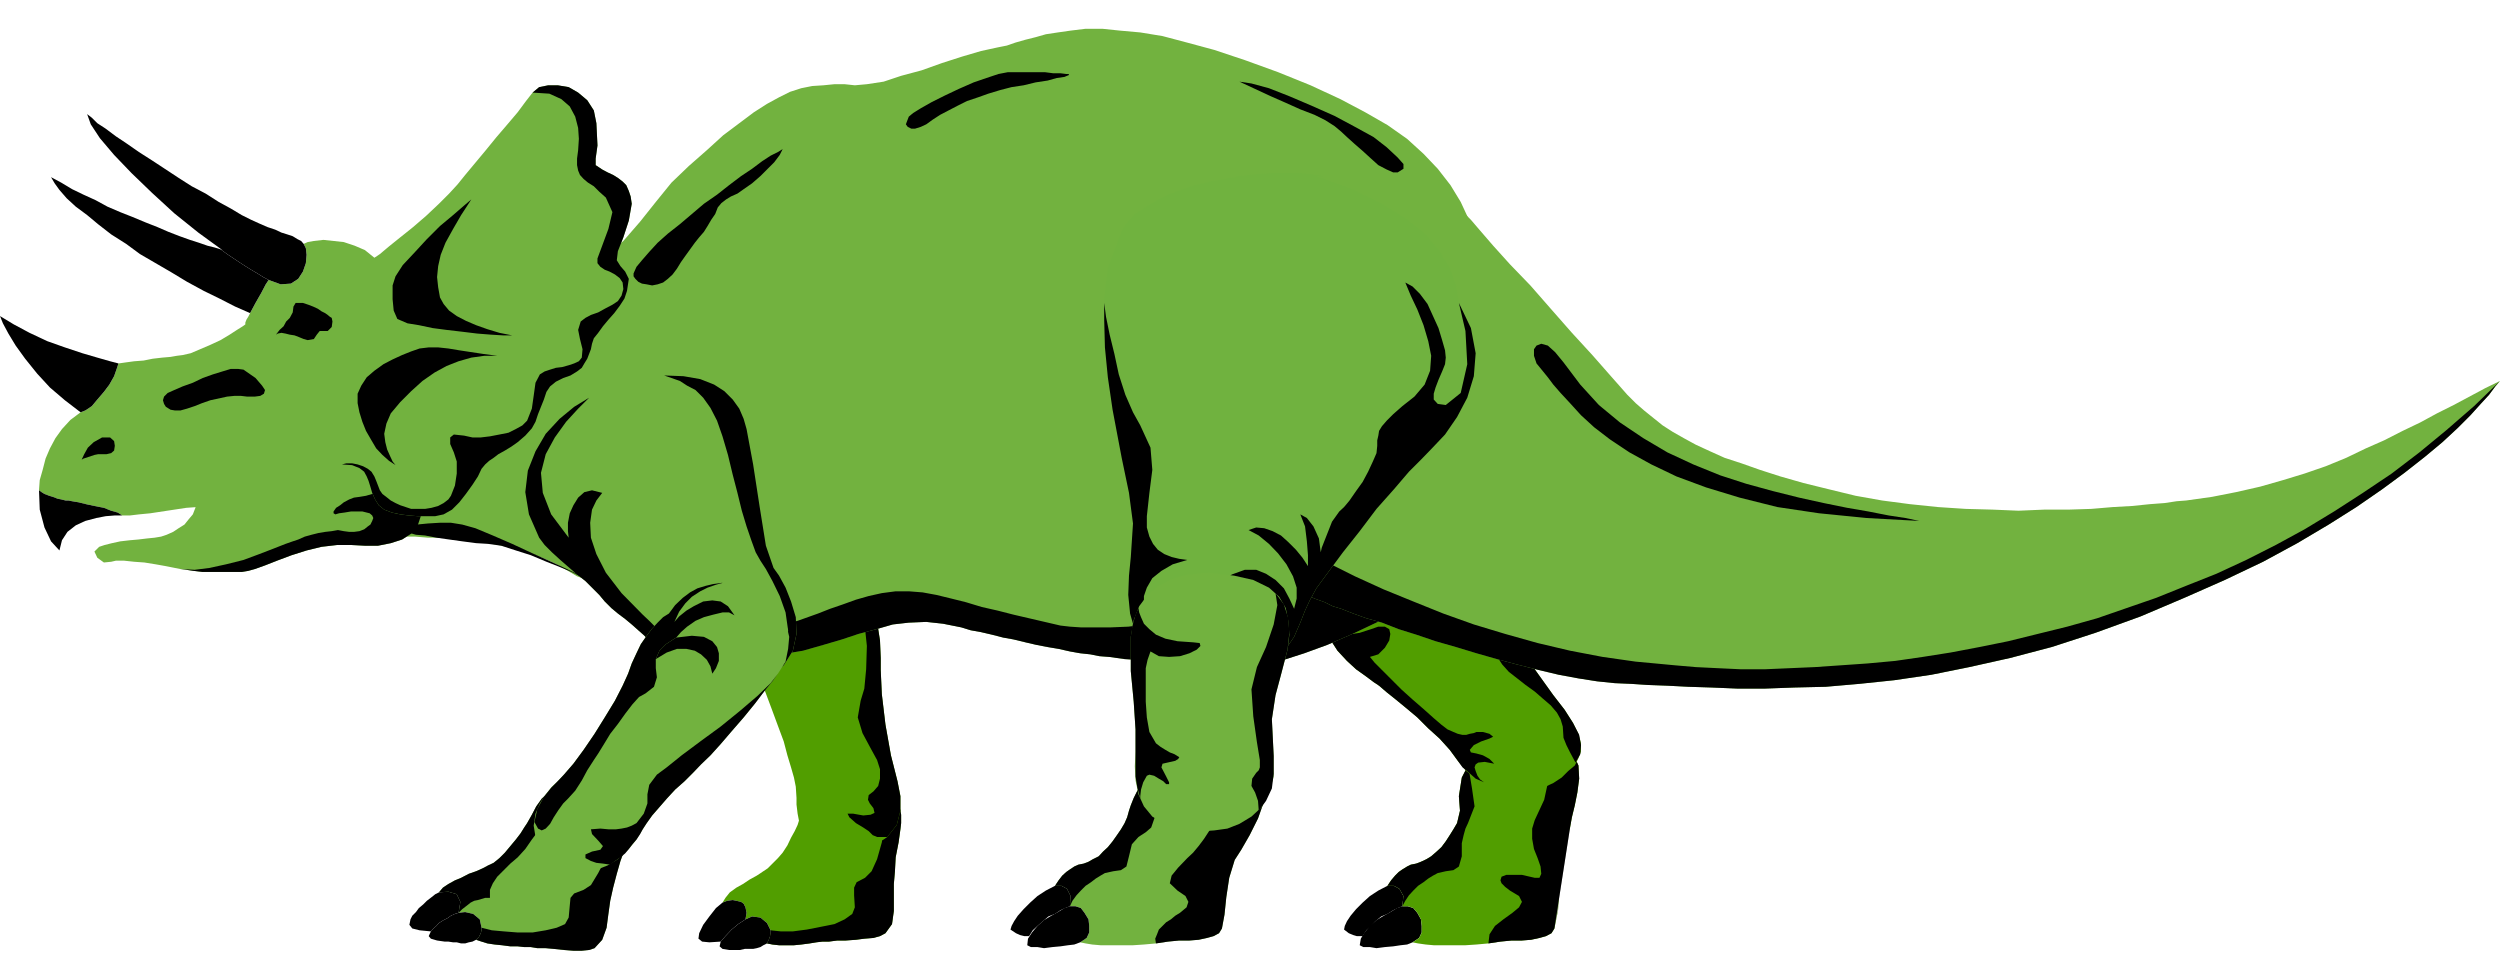 <?xml version="1.0" encoding="UTF-8" standalone="no"?>
<svg
   xmlns:ooo="http://xml.openoffice.org/svg/export"
   xmlns:dc="http://purl.org/dc/elements/1.1/"
   xmlns:cc="http://creativecommons.org/ns#"
   xmlns:rdf="http://www.w3.org/1999/02/22-rdf-syntax-ns#"
   xmlns:svg="http://www.w3.org/2000/svg"
   xmlns="http://www.w3.org/2000/svg"
   xmlns:sodipodi="http://sodipodi.sourceforge.net/DTD/sodipodi-0.dtd"
   xmlns:inkscape="http://www.inkscape.org/namespaces/inkscape"
   version="1.2"
   width="68.58mm"
   height="26.16mm"
   viewBox="0 0 6858 2616"
   preserveAspectRatio="xMidYMid"
   xml:space="preserve"
   id="svg191"
   sodipodi:docname="tricrtop.svg"
   style="fill-rule:evenodd;stroke-width:28.222;stroke-linejoin:round"
   inkscape:version="0.92.5 (2060ec1f9f, 2020-04-08)"><sodipodi:namedview
   pagecolor="#ffffff"
   bordercolor="#666666"
   borderopacity="1"
   objecttolerance="10"
   gridtolerance="10"
   guidetolerance="10"
   inkscape:pageopacity="0"
   inkscape:pageshadow="2"
   inkscape:window-width="664"
   inkscape:window-height="487"
   id="namedview193"
   showgrid="false"
   inkscape:zoom="0.2102413"
   inkscape:cx="129.6"
   inkscape:cy="49.436219"
   inkscape:window-x="0"
   inkscape:window-y="0"
   inkscape:window-maximized="0"
   inkscape:current-layer="svg191" />
 <defs
   class="ClipPathGroup"
   id="defs8">
  <clipPath
   id="presentation_clip_path"
   clipPathUnits="userSpaceOnUse">
   <rect
   x="0"
   y="0"
   width="21000"
   height="29700"
   id="rect2" />
  </clipPath>
  <clipPath
   id="presentation_clip_path_shrink"
   clipPathUnits="userSpaceOnUse">
   <rect
   x="21"
   y="29"
   width="20958"
   height="29641"
   id="rect5" />
  </clipPath>
 </defs>
 <defs
   class="TextShapeIndex"
   id="defs12">
  <g
   ooo:slide="id1"
   ooo:id-list="id3"
   id="g10" />
 </defs>
 <defs
   class="EmbeddedBulletChars"
   id="defs44">
  <g
   id="bullet-char-template-57356"
   transform="matrix(4.8828125e-4,0,0,-4.8828125e-4,0,0)">
   <path
   d="M 580,1141 1163,571 580,0 -4,571 Z"
   id="path14"
   inkscape:connector-curvature="0" />
  </g>
  <g
   id="bullet-char-template-57354"
   transform="matrix(4.8828125e-4,0,0,-4.8828125e-4,0,0)">
   <path
   d="M 8,1128 H 1137 V 0 H 8 Z"
   id="path17"
   inkscape:connector-curvature="0" />
  </g>
  <g
   id="bullet-char-template-10146"
   transform="matrix(4.8828125e-4,0,0,-4.8828125e-4,0,0)">
   <path
   d="M 174,0 602,739 174,1481 1456,739 Z M 1358,739 309,1346 659,739 Z"
   id="path20"
   inkscape:connector-curvature="0" />
  </g>
  <g
   id="bullet-char-template-10132"
   transform="matrix(4.8828125e-4,0,0,-4.8828125e-4,0,0)">
   <path
   d="M 2015,739 1276,0 H 717 l 543,543 H 174 v 393 h 1086 l -543,545 h 557 z"
   id="path23"
   inkscape:connector-curvature="0" />
  </g>
  <g
   id="bullet-char-template-10007"
   transform="matrix(4.8828125e-4,0,0,-4.8828125e-4,0,0)">
   <path
   d="m 0,-2 c -7,16 -16,29 -25,39 l 381,530 c -94,256 -141,385 -141,387 0,25 13,38 40,38 9,0 21,-2 34,-5 21,4 42,12 65,25 l 27,-13 111,-251 280,301 64,-25 24,25 c 21,-10 41,-24 62,-43 C 886,937 835,863 770,784 769,783 710,716 594,584 L 774,223 c 0,-27 -21,-55 -63,-84 l 16,-20 C 717,90 699,76 672,76 641,76 570,178 457,381 L 164,-76 c -22,-34 -53,-51 -92,-51 -42,0 -63,17 -64,51 -7,9 -10,24 -10,44 0,9 1,19 2,30 z"
   id="path26"
   inkscape:connector-curvature="0" />
  </g>
  <g
   id="bullet-char-template-10004"
   transform="matrix(4.8828125e-4,0,0,-4.8828125e-4,0,0)">
   <path
   d="M 285,-33 C 182,-33 111,30 74,156 52,228 41,333 41,471 c 0,78 14,145 41,201 34,71 87,106 158,106 53,0 88,-31 106,-94 l 23,-176 c 8,-64 28,-97 59,-98 l 735,706 c 11,11 33,17 66,17 42,0 63,-15 63,-46 V 965 c 0,-36 -10,-64 -30,-84 L 442,47 C 390,-6 338,-33 285,-33 Z"
   id="path29"
   inkscape:connector-curvature="0" />
  </g>
  <g
   id="bullet-char-template-9679"
   transform="matrix(4.8828125e-4,0,0,-4.8828125e-4,0,0)">
   <path
   d="M 813,0 C 632,0 489,54 383,161 276,268 223,411 223,592 c 0,181 53,324 160,431 106,107 249,161 430,161 179,0 323,-54 432,-161 108,-107 162,-251 162,-431 0,-180 -54,-324 -162,-431 C 1136,54 992,0 813,0 Z"
   id="path32"
   inkscape:connector-curvature="0" />
  </g>
  <g
   id="bullet-char-template-8226"
   transform="matrix(4.8828125e-4,0,0,-4.8828125e-4,0,0)">
   <path
   d="m 346,457 c -73,0 -137,26 -191,78 -54,51 -81,114 -81,188 0,73 27,136 81,188 54,52 118,78 191,78 73,0 134,-26 185,-79 51,-51 77,-114 77,-187 0,-75 -25,-137 -76,-188 -50,-52 -112,-78 -186,-78 z"
   id="path35"
   inkscape:connector-curvature="0" />
  </g>
  <g
   id="bullet-char-template-8211"
   transform="matrix(4.8828125e-4,0,0,-4.8828125e-4,0,0)">
   <path
   d="M -4,459 H 1135 V 606 H -4 Z"
   id="path38"
   inkscape:connector-curvature="0" />
  </g>
  <g
   id="bullet-char-template-61548"
   transform="matrix(4.8828125e-4,0,0,-4.8828125e-4,0,0)">
   <path
   d="m 173,740 c 0,163 58,303 173,419 116,115 255,173 419,173 163,0 302,-58 418,-173 116,-116 174,-256 174,-419 0,-163 -58,-303 -174,-418 C 1067,206 928,148 765,148 601,148 462,206 346,322 231,437 173,577 173,740 Z"
   id="path41"
   inkscape:connector-curvature="0" />
  </g>
 </defs>
 <g
   id="g49"
   transform="translate(-7071,-13542)">
  <g
   id="id2"
   class="Master_Slide">
   <g
   id="bg-id2"
   class="Background" />
   <g
   id="bo-id2"
   class="BackgroundObjects" />
  </g>
 </g>
 <g
   class="SlideGroup"
   id="g189"
   transform="translate(-7071,-13542)">
  <g
   id="g187">
   <g
   id="container-id1">
    <g
   id="id1"
   class="Slide"
   clip-path="url(#presentation_clip_path)">
     <g
   class="Page"
   id="g183">
      <g
   class="Graphic"
   id="g181">
       <g
   id="id3">
        <rect
   class="BoundingBox"
   x="7071"
   y="13542"
   width="6858"
   height="2616"
   id="rect51"
   style="fill:none;stroke:none" />
        <defs
   id="defs56">
         <clipPath
   id="clip_path_1"
   clipPathUnits="userSpaceOnUse">
          <path
   d="m 7071,13542 h 6857 v 2615 H 7071 Z"
   id="path53"
   inkscape:connector-curvature="0" />
         </clipPath>
        </defs>
        <g
   clip-path="url(#clip_path_1)"
   id="g178">
         <path
   d="m 10918,16028 -15,5 -18,11 -18,10 -20,12 -18,16 -15,18 -10,17 -3,18 10,5 h 18 l 18,3 23,-3 23,-2 20,-3 18,-2 15,-6 18,-12 7,-15 v -18 l -2,-18 -10,-18 -11,-13 -15,-5 z"
   id="path58"
   inkscape:connector-curvature="0"
   style="fill:#000000;stroke:none" />
         <path
   d="m 10877,15972 h 18 l 15,8 11,20 -3,28 -13,5 -12,6 -16,10 -17,7 -16,13 -12,13 -13,12 -10,16 h -16 l -10,-3 -12,-5 -13,-10 2,-10 6,-13 10,-15 15,-18 18,-18 20,-18 23,-15 z"
   id="path60"
   inkscape:connector-curvature="0"
   style="fill:#000000;stroke:none" />
         <path
   d="m 11378,15812 5,-28 8,-33 7,-35 5,-38 -2,-36 -15,-33 -31,-31 -48,-20 -15,-5 -21,-5 -25,-5 h -23 l -28,5 -28,13 -28,20 -25,30 -33,64 -8,51 3,40 -8,34 -10,17 -10,16 -11,17 -12,16 -13,12 -15,13 -13,8 -15,7 -13,5 -15,3 -10,5 -13,8 -10,7 -10,10 -11,13 -10,15 h 18 l 15,8 11,20 -3,28 h 15 l 15,5 11,13 10,18 2,18 v 18 l -7,15 -18,12 15,3 21,3 22,2 h 26 30 31 l 30,-2 33,-3 33,-5 31,-3 h 28 l 25,-2 23,-5 18,-5 15,-8 8,-13 10,-50 5,-79 10,-84 z"
   id="path62"
   inkscape:connector-curvature="0"
   style="fill:#519e00;stroke:none" />
         <path
   d="m 11335,16089 -8,13 -15,8 -18,5 -23,5 -25,2 h -28 l -31,3 -33,5 33,-5 31,-3 h 28 l 25,-2 23,-5 18,-5 15,-8 8,-13 10,-50 5,-79 10,-84 18,-64 z"
   id="path64"
   inkscape:connector-curvature="0"
   style="fill:#b2b2b2;stroke:none" />
         <path
   d="m 11114,15611 -33,64 -8,51 3,40 -8,34 -10,17 -10,16 -11,17 -12,16 -13,12 -15,13 -13,8 -15,7 -13,5 -15,3 -10,5 -13,8 -10,7 -10,10 -11,13 -10,15 h 18 l 15,8 11,20 -3,28 8,-15 10,-15 12,-13 13,-13 15,-10 13,-10 13,-8 13,-7 22,-5 21,-3 15,-10 8,-28 v -36 l 5,-22 5,-18 7,-15 18,-46 -7,-49 -8,-48 z"
   id="path66"
   inkscape:connector-curvature="0"
   style="fill:#000000;stroke:none" />
         <path
   d="m 11378,15812 5,-28 8,-33 7,-35 5,-38 -2,-36 -15,-33 -31,-31 -48,-20 15,43 v 66 l -15,69 -26,56 -7,23 v 28 l 5,28 10,25 8,23 2,20 -5,11 h -13 l -35,-8 h -26 -17 l -13,5 -3,10 3,8 10,10 13,10 25,15 8,16 -8,15 -18,15 -25,18 -23,18 -15,23 -3,25 33,-5 31,-3 h 28 l 25,-2 23,-5 18,-5 15,-8 8,-13 z"
   id="path68"
   inkscape:connector-curvature="0"
   style="fill:#000000;stroke:none" />
         <path
   d="m 10854,15423 21,18 25,20 28,23 31,26 30,30 31,28 28,31 22,30 23,28 31,23 35,15 38,10 39,6 h 35 l 33,-8 28,-13 23,-15 18,-18 18,-15 10,-20 7,-18 v -23 l -7,-26 -15,-30 -23,-36 -31,-40 -33,-46 -33,-46 -35,-46 -28,-40 -23,-38 -13,-28 -5,-13 -10,-18 -10,-15 -13,-20 -15,-18 -21,-18 -20,-15 -23,-16 -23,-10 -25,-7 -26,-3 -28,-2 -30,5 -31,7 -33,16 -35,17 -26,18 -22,18 -21,18 -12,15 -13,18 -8,15 -7,15 -3,16 v -3 38 l 13,33 20,31 26,28 25,23 28,20 20,15 z"
   id="path70"
   inkscape:connector-curvature="0"
   style="fill:#519e00;stroke:none" />
         <path
   d="m 10707,15225 v 38 l 13,33 20,31 26,28 25,23 28,20 20,15 15,10 21,18 25,20 28,23 31,26 30,30 31,28 28,31 22,30 13,18 18,15 18,16 23,10 -11,-8 -7,-10 -5,-13 -3,-10 3,-8 7,-5 18,-2 26,5 -13,-13 -18,-10 -18,-5 -15,-3 -3,-7 11,-13 20,-10 23,-8 10,-5 -10,-8 -18,-5 h -18 l -7,3 -11,2 -10,3 h -10 l -13,-3 -12,-5 -16,-7 -17,-13 -21,-18 -28,-25 -30,-26 -31,-28 -28,-28 -25,-25 -20,-20 -13,-16 23,-7 18,-18 12,-20 3,-18 -3,-13 -12,-7 h -18 l -20,7 -16,5 -15,5 -20,3 h -18 l -18,-3 -18,-10 -12,-18 z"
   id="path72"
   inkscape:connector-curvature="0"
   style="fill:#000000;stroke:none" />
         <path
   d="m 11048,15072 15,21 7,18 v 12 13 l 3,15 5,21 15,20 23,23 13,13 10,17 10,23 8,23 10,26 10,25 15,23 18,20 23,18 23,18 25,18 23,20 21,18 17,20 10,18 6,20 2,31 8,20 10,20 15,28 13,-23 2,-25 -5,-28 -17,-33 -23,-36 -31,-40 -33,-46 -33,-46 -35,-46 -28,-40 -23,-38 -13,-28 -5,-13 -10,-18 -10,-15 -13,-20 -15,-18 -21,-18 -20,-15 -23,-16 z"
   id="path74"
   inkscape:connector-curvature="0"
   style="fill:#000000;stroke:none" />
         <path
   d="m 9264,15789 -5,16 -8,17 -10,18 -10,21 -13,20 -13,15 -15,15 -13,13 -15,10 -15,10 -20,11 -18,12 -18,10 -18,13 -12,15 -8,13 13,-5 15,-2 10,2 13,3 7,5 5,10 3,15 -3,18 18,-8 23,3 18,15 10,20 v 8 l -2,10 -3,8 -5,10 15,3 18,2 h 18 23 l 20,-2 23,-3 18,-3 17,-2 h 18 l 23,-3 h 23 l 28,-2 23,-3 25,-2 18,-5 15,-8 18,-25 5,-36 v -38 -36 l 3,-35 2,-38 8,-41 5,-36 2,-17 v -23 l -5,-26 -10,-25 -15,-23 -23,-20 -31,-16 -38,-5 -40,3 -31,7 -23,13 -20,15 -15,21 -10,20 -11,25 z"
   id="path76"
   inkscape:connector-curvature="0"
   style="fill:#519e00;stroke:none" />
         <path
   d="m 9175,16130 5,-10 3,-8 2,-10 v -8 l -10,-20 -18,-15 -23,-3 -18,8 -20,13 -18,15 -17,18 -13,15 -3,13 8,7 18,3 h 20 10 l 13,-3 h 10 13 l 10,-2 10,-3 8,-5 z"
   id="path78"
   inkscape:connector-curvature="0"
   style="fill:#000000;stroke:none" />
         <path
   d="m 9116,16064 3,-18 -3,-15 -5,-10 -7,-5 -13,-3 -10,-2 -15,2 -13,5 -18,15 -18,23 -17,23 -11,23 -2,15 10,8 20,2 31,-2 13,-15 17,-18 18,-15 z"
   id="path80"
   inkscape:connector-curvature="0"
   style="fill:#000000;stroke:none" />
         <path
   d="m 9421,15662 38,5 31,16 23,20 15,23 10,25 5,26 v 23 l -2,17 -5,36 -8,41 -2,38 -3,35 v 36 38 l -5,36 -18,25 -15,8 -18,5 -25,2 -23,3 -28,2 h -23 l -23,3 h -18 l -17,2 -18,3 -23,3 -20,2 h -23 -18 l -18,-2 -15,-3 5,-10 3,-8 2,-10 v -8 l 28,3 h 33 l 38,-5 41,-8 35,-7 28,-13 21,-15 7,-18 -2,-33 v -21 l 7,-15 23,-12 18,-18 15,-33 13,-46 8,-51 v -48 l -11,-43 -25,-33 z"
   id="path82"
   inkscape:connector-curvature="0"
   style="fill:#000000;stroke:none" />
         <path
   d="m 9505,15838 -10,7 -10,5 -10,8 -13,5 -13,3 -15,5 h -15 l -18,2 h -48 l -36,-10 -25,-18 -18,-23 -10,-22 -5,-26 -3,-25 v -18 l -2,-31 -5,-25 -8,-28 -10,-33 -10,-38 -16,-43 -17,-46 -18,-48 -21,-44 -15,-40 -15,-33 -10,-26 -8,-23 -2,-30 v -36 l 10,-33 18,-33 33,-30 48,-23 69,-13 68,5 54,25 38,41 25,48 15,54 8,51 2,48 v 33 l 3,66 10,84 15,84 18,71 8,41 v 40 l -10,39 z"
   id="path84"
   inkscape:connector-curvature="0"
   style="fill:#519e00;stroke:none" />
         <path
   d="m 9277,15075 68,5 54,25 38,41 25,48 15,54 8,51 2,48 v 33 l 3,66 10,84 15,84 18,71 8,41 v 40 l -10,39 -26,33 h -28 l -12,-5 -11,-11 -15,-10 -20,-12 -18,-16 -5,-10 h 15 l 28,5 20,-2 11,-5 -3,-13 -10,-13 -5,-10 2,-13 13,-10 13,-15 5,-20 v -26 l -8,-25 -18,-33 -22,-41 -13,-43 8,-46 10,-33 5,-53 2,-64 -7,-66 -21,-66 -30,-54 -48,-38 z"
   id="path86"
   inkscape:connector-curvature="0"
   style="fill:#000000;stroke:none" />
         <path
   d="m 10156,15350 -21,-3 -22,-3 -26,-2 -25,-5 -28,-3 -28,-5 -31,-7 -30,-5 -31,-6 -30,-7 -33,-8 -28,-5 -31,-8 -30,-7 -28,-5 -26,-8 -50,-10 -46,-5 -48,2 -44,5 -45,13 -49,13 -45,15 -51,15 -28,8 -28,8 -30,5 -34,2 -33,3 h -35 l -38,-3 -38,-5 -41,-7 -41,-11 -43,-15 -43,-18 -46,-20 -46,-28 -48,-30 -48,-36 -86,-79 -61,-81 -44,-79 -25,-76 -15,-71 -8,-61 -2,-49 -3,-33 5,-86 28,-74 43,-64 59,-58 61,-51 63,-51 56,-48 46,-53 43,-54 43,-53 48,-46 49,-43 45,-41 44,-33 40,-30 36,-23 33,-18 30,-15 31,-10 30,-6 31,-2 30,-3 h 28 l 28,3 33,-3 46,-7 48,-16 56,-15 56,-20 56,-18 51,-15 46,-10 25,-5 23,-8 28,-8 28,-7 28,-8 33,-5 35,-5 41,-5 h 46 l 48,5 56,5 61,10 68,18 74,20 84,28 91,33 89,36 82,38 68,36 61,35 54,38 45,41 39,41 35,45 28,46 25,54 23,53 21,61 17,66 21,69 18,79 20,83 20,117 5,102 -10,87 -20,73 -28,56 -33,46 -36,41 -40,33 -39,28 -40,23 -33,17 -31,18 -81,43 -76,36 -69,30 -63,23 -56,18 -54,13 -48,7 -46,3 -43,3 -38,-3 -38,-3 -36,-5 -33,-5 -33,-5 -35,-5 z"
   id="path88"
   inkscape:connector-curvature="0"
   style="fill:#72b23f;stroke:none" />
         <path
   d="m 8710,15164 48,36 48,30 46,28 46,20 43,18 43,15 41,11 41,7 38,5 38,3 h 35 l 33,-3 34,-2 30,-5 28,-8 28,-8 51,-15 45,-15 49,-13 45,-13 44,-5 48,-2 46,5 50,10 26,8 28,5 30,7 31,8 28,5 33,8 30,7 31,6 30,5 31,7 28,5 28,3 25,5 26,2 22,3 21,3 33,2 35,5 33,5 33,5 36,5 38,3 38,3 43,-3 46,-3 48,-7 54,-13 56,-18 63,-23 69,-30 76,-36 81,-43 31,-18 33,-17 40,-23 39,-28 40,-33 36,-41 33,-46 28,-56 20,-73 10,-87 -5,-102 -20,-117 -8,74 -12,69 -21,63 -25,56 -33,51 -36,43 -38,41 -38,36 -43,33 -43,28 -41,23 -41,20 -38,18 -35,15 -31,15 -25,10 -36,16 -41,12 -45,13 -51,13 -51,10 -56,10 -56,8 -53,7 -56,5 -53,5 -51,6 -48,2 h -44 -38 l -30,-2 -26,-3 -43,-10 -43,-10 -43,-10 -43,-11 -44,-10 -43,-13 -40,-10 -41,-10 -38,-7 -38,-3 h -36 l -38,5 -36,8 -35,10 -36,13 -35,12 -33,13 -28,10 -28,10 -31,8 -30,5 -36,5 -38,3 -48,2 h -54 l -53,-7 -53,-13 -51,-15 -48,-18 -44,-18 -35,-18 z"
   id="path90"
   inkscape:connector-curvature="0"
   style="fill:#000000;stroke:none" />
         <path
   d="m 9815,13789 -33,10 -28,10 -30,10 -26,13 -25,13 -23,12 -20,13 -18,13 -15,7 -16,5 h -10 l -10,-5 -5,-7 3,-8 5,-13 12,-10 21,-13 30,-17 36,-18 38,-18 41,-18 35,-12 33,-11 26,-5 h 22 26 28 25 l 23,3 h 20 l 16,2 h 7 v 3 l -12,5 -21,3 -25,7 -33,5 -33,8 -33,5 z"
   id="path92"
   inkscape:connector-curvature="0"
   style="fill:#000000;stroke:none" />
         <path
   d="m 9218,13951 -13,8 -20,10 -23,15 -28,21 -30,20 -33,25 -33,26 -36,25 -33,28 -33,28 -33,26 -28,25 -23,25 -20,23 -15,18 -8,18 v 8 l 5,7 8,8 10,5 13,2 15,3 15,-3 15,-5 13,-10 13,-12 12,-16 11,-18 12,-17 13,-18 13,-18 12,-15 13,-15 10,-16 10,-17 11,-16 7,-18 10,-12 13,-10 13,-8 18,-8 17,-12 23,-16 23,-20 20,-20 18,-18 15,-20 z"
   id="path94"
   inkscape:connector-curvature="0"
   style="fill:#000000;stroke:none" />
         <path
   d="m 10875,13946 -36,-28 -51,-28 -56,-30 -63,-28 -61,-26 -56,-22 -48,-13 -33,-5 43,20 43,20 41,18 40,18 39,15 30,15 25,16 18,15 16,15 20,18 23,20 23,21 20,18 23,12 18,8 h 12 l 16,-10 v -13 l -16,-18 z"
   id="path96"
   inkscape:connector-curvature="0"
   style="fill:#000000;stroke:none" />
         <path
   d="m 9055,14816 11,-77 -3,-71 -20,-66 -36,-61 -48,-53 -61,-43 -76,-34 -87,-20 -45,-8 -46,-7 -43,-5 -44,-5 -40,-5 -38,-5 -38,-6 -36,-2 -36,-3 -33,-2 -30,-3 -31,-2 h -28 -25 -23 -23 l -45,5 -54,13 -56,20 -56,30 -50,41 -46,51 -38,63 -26,77 -10,51 -5,63 v 71 l 13,71 30,64 54,46 78,23 110,-5 17,-3 23,-2 28,-3 h 31 35 l 36,3 h 41 l 40,5 41,5 41,5 40,7 41,11 38,10 38,15 33,15 31,18 25,15 28,10 30,6 h 31 l 30,-3 31,-10 33,-13 30,-15 31,-23 28,-25 28,-28 25,-33 23,-39 20,-40 18,-46 z"
   id="path98"
   inkscape:connector-curvature="0"
   style="fill:#72b23f;stroke:none" />
         <path
   d="m 7513,14836 h 18 l 18,5 17,8 16,10 10,15 10,13 5,18 3,15 -3,15 -7,18 -11,13 -12,15 -16,10 -15,10 -18,8 -15,5 -18,3 -20,2 -25,3 -23,2 -26,3 -23,5 -20,5 -15,5 -13,13 8,17 18,13 20,-2 13,-3 h 22 l 28,3 28,2 31,5 28,5 25,5 15,3 16,2 20,3 25,3 h 28 28 26 25 l 18,-3 18,-5 28,-10 33,-13 40,-15 41,-13 41,-10 43,-5 h 38 l 38,2 h 36 l 35,-7 31,-10 25,-16 18,-23 10,-30 v -38 l -7,-18 -16,-15 -23,-13 -25,-5 -13,-3 -15,-7 -13,-8 -12,-10 -13,-10 -10,-10 -8,-10 -5,-11 -5,-10 -10,-7 -13,-8 -18,-8 -23,-2 -30,-3 h -33 l -41,3 -48,5 -53,7 -56,6 -56,7 -54,10 -45,13 -41,13 z"
   id="path100"
   inkscape:connector-curvature="0"
   style="fill:#72b23f;stroke:none" />
         <path
   d="m 7566,15103 16,2 20,3 25,3 h 28 28 26 25 l 18,-3 18,-5 28,-10 33,-13 40,-15 41,-13 41,-10 43,-5 h 38 l 38,2 h 36 l 35,-7 31,-10 25,-16 18,-23 10,-30 v -38 l -7,-18 -16,-15 -23,-13 -25,-5 -8,8 -10,7 -13,5 -17,8 -16,5 -17,5 -18,3 -15,2 -13,5 -15,8 -10,8 -11,7 -7,10 v 5 l 5,3 10,-3 15,-2 18,-3 h 15 16 l 12,3 8,2 7,6 3,7 -3,8 -5,10 -7,5 -10,8 -13,5 -15,2 h -13 l -15,-2 -16,-3 -17,3 -18,2 -18,3 -20,5 -18,5 -18,8 -15,5 -20,7 -33,13 -39,15 -43,16 -48,12 -46,10 -40,5 z"
   id="path102"
   inkscape:connector-curvature="0"
   style="fill:#000000;stroke:none" />
         <path
   d="m 7757,14401 -5,10 -5,8 -3,8 v 5 l -7,5 -16,10 -20,13 -25,15 -28,13 -28,12 -26,11 -22,5 -16,2 -17,3 -23,2 -26,3 -25,5 -26,2 -22,3 -21,3 -5,15 -7,20 -13,23 -15,20 -18,21 -15,18 -18,12 -13,5 -28,21 -23,25 -18,25 -15,28 -12,28 -8,31 -8,28 -2,28 7,5 8,5 13,5 10,3 13,5 10,2 12,3 h 8 l 10,2 18,3 20,5 23,5 26,5 20,8 18,5 12,8 h 21 l 25,-3 31,-3 33,-5 33,-5 33,-5 28,-2 25,-3 25,-2 31,-11 33,-10 36,-15 30,-15 28,-16 23,-12 13,-8 10,-5 10,-5 15,-5 18,-5 20,-3 23,-2 h 28 31 l 28,2 20,8 13,10 7,13 5,12 5,16 5,17 8,18 10,16 15,12 21,8 23,5 23,3 25,2 h 23 25 l 23,-5 23,-13 20,-20 18,-23 18,-25 15,-23 10,-21 10,-12 11,-10 12,-8 13,-10 18,-10 18,-11 17,-12 21,-18 18,-20 10,-18 7,-21 8,-20 8,-20 7,-21 10,-15 16,-13 20,-10 20,-7 18,-11 13,-10 7,-12 8,-13 5,-13 5,-13 3,-15 5,-15 12,-15 13,-18 15,-18 16,-18 15,-20 13,-20 7,-21 5,-33 -10,-20 -13,-15 -10,-16 3,-25 15,-38 15,-46 8,-46 -3,-20 -5,-15 -7,-16 -10,-10 -13,-10 -13,-8 -15,-7 -15,-8 -18,-12 v -18 l 5,-36 -3,-61 -7,-35 -18,-28 -25,-21 -26,-15 -30,-5 h -26 l -25,5 -18,15 -18,23 -23,31 -28,33 -30,35 -31,38 -30,36 -25,30 -21,26 -23,25 -28,28 -35,33 -36,31 -35,28 -31,25 -25,21 -15,10 -26,-21 -28,-12 -30,-10 -28,-3 -28,-3 -26,3 -17,3 -11,5 6,12 2,18 -2,23 -8,23 -13,20 -20,13 -28,2 -33,-12 -8,12 -12,23 -16,28 z"
   id="path104"
   inkscape:connector-curvature="0"
   style="fill:#72b23f;stroke:none" />
         <path
   d="m 7681,14228 -66,-48 -66,-53 -61,-56 -56,-54 -48,-50 -39,-46 -25,-38 -10,-28 13,10 15,15 23,15 28,21 30,20 33,23 36,23 35,23 38,25 36,23 38,20 36,23 33,18 30,18 26,13 22,10 23,10 21,7 17,8 16,5 15,5 13,8 10,5 7,8 6,12 2,18 -2,23 -8,23 -13,20 -20,13 -28,2 -33,-12 -15,-8 -16,-10 -17,-10 -16,-10 -17,-11 -18,-12 -15,-10 -18,-13 z"
   id="path106"
   inkscape:connector-curvature="0"
   style="fill:#000000;stroke:none" />
         <path
   d="m 7292,14673 13,-5 18,-12 15,-18 18,-21 15,-20 13,-23 7,-20 5,-15 -23,-6 -35,-10 -41,-12 -48,-16 -48,-17 -49,-23 -43,-23 -38,-23 8,20 15,28 20,33 26,36 33,41 35,38 41,35 z"
   id="path108"
   inkscape:connector-curvature="0"
   style="fill:#000000;stroke:none" />
         <path
   d="m 7808,14310 -15,-8 -16,-10 -17,-10 -16,-10 -17,-11 -18,-12 -15,-10 -18,-13 -16,-5 -20,-5 -23,-8 -25,-8 -28,-10 -31,-12 -30,-13 -33,-13 -36,-15 -33,-13 -35,-15 -33,-18 -33,-15 -31,-15 -30,-18 -28,-15 10,17 13,18 20,23 25,23 31,23 30,25 36,28 41,26 38,28 43,25 43,25 43,26 46,25 43,21 43,22 41,18 15,-28 16,-28 12,-23 z"
   id="path110"
   inkscape:connector-curvature="0"
   style="fill:#000000;stroke:none" />
         <path
   d="m 7406,14956 h -20 l -25,2 -26,5 -30,8 -26,12 -23,18 -15,23 -7,28 -23,-25 -18,-38 -13,-49 -2,-53 7,5 8,5 13,5 10,3 13,5 10,2 12,3 h 8 l 10,2 18,3 20,5 23,5 26,5 20,8 18,5 z"
   id="path112"
   inkscape:connector-curvature="0"
   style="fill:#000000;stroke:none" />
         <path
   d="m 7295,14803 7,-15 10,-18 16,-15 23,-13 h 22 l 11,10 2,13 -2,13 -8,7 -13,3 h -12 -11 l -10,2 -15,5 -15,5 z"
   id="path114"
   inkscape:connector-curvature="0"
   style="fill:#000000;stroke:none" />
         <path
   d="m 7828,14460 10,-13 11,-10 7,-13 10,-10 8,-15 2,-16 6,-10 h 20 l 15,5 13,5 13,6 10,7 10,5 7,5 6,5 5,3 2,10 -2,15 -11,11 h -12 -10 l -8,10 -8,12 -17,3 -11,-3 -12,-5 -13,-5 -13,-2 -12,-3 -11,-2 -10,2 z"
   id="path116"
   inkscape:connector-curvature="0"
   style="fill:#000000;stroke:none" />
         <path
   d="m 8532,13796 18,-15 25,-5 h 26 l 30,5 26,15 25,21 18,28 7,35 3,61 -5,36 v 18 l 18,12 15,8 15,7 13,8 13,10 10,10 7,16 5,15 3,20 -8,46 -15,46 -15,38 -3,25 10,16 13,15 10,20 -5,33 -7,21 -13,20 -15,20 -16,18 -15,18 -13,18 -12,15 -5,15 -3,15 -5,13 -5,13 -8,13 -7,12 -13,10 -18,11 -20,7 -20,10 -16,13 -10,15 -7,21 -8,20 -8,20 -7,21 -10,18 -18,20 -21,18 -17,12 -18,11 -18,10 -13,10 -12,8 -11,10 -10,12 -10,21 -15,23 -18,25 -18,23 -20,20 -23,13 -23,5 h -25 -23 l -25,-2 -23,-3 -23,-5 -21,-8 -15,-12 -10,-16 -8,-18 -5,-17 -5,-16 -5,-12 -7,-13 -13,-10 -20,-8 -28,-2 12,-3 h 16 l 15,3 15,5 13,7 10,8 8,13 5,12 5,13 5,13 7,10 13,10 10,8 13,7 13,6 15,5 15,5 h 21 17 l 18,-3 18,-5 15,-8 13,-10 7,-10 11,-28 5,-33 v -33 l -8,-25 -10,-23 v -18 l 10,-8 28,3 23,5 h 23 l 25,-3 26,-5 25,-5 20,-10 18,-10 13,-13 13,-33 5,-35 5,-36 12,-23 13,-8 15,-5 16,-5 17,-2 18,-5 15,-5 13,-6 8,-10 2,-23 -7,-28 -5,-25 7,-23 13,-10 15,-8 20,-7 18,-10 21,-11 15,-10 10,-15 5,-18 -2,-18 -8,-12 -13,-10 -15,-8 -13,-5 -12,-8 -8,-10 v -13 l 13,-35 17,-46 11,-46 -18,-40 -18,-16 -15,-15 -16,-10 -12,-10 -10,-11 -5,-12 -3,-15 v -18 l 3,-23 2,-31 -2,-30 -8,-31 -15,-28 -23,-20 -33,-15 z"
   id="path118"
   inkscape:connector-curvature="0"
   style="fill:#000000;stroke:none" />
         <path
   d="m 8364,14089 -20,17 -30,26 -36,30 -36,36 -35,38 -31,33 -20,31 -8,25 v 38 l 3,31 10,23 28,12 31,5 38,8 38,5 43,5 41,5 38,3 33,2 h 25 l -35,-7 -33,-10 -31,-11 -28,-12 -25,-13 -21,-15 -15,-18 -10,-18 -5,-28 -3,-28 3,-30 7,-31 13,-33 21,-38 22,-38 z"
   id="path120"
   inkscape:connector-curvature="0"
   style="fill:#000000;stroke:none" />
         <path
   d="m 8435,14518 -38,-5 -33,-5 -33,-5 -30,-5 -28,-3 h -26 l -25,3 -23,8 -25,10 -26,12 -25,13 -25,18 -21,18 -15,23 -10,22 v 26 l 5,25 8,26 10,25 15,26 13,22 17,18 18,16 18,12 -8,-10 -7,-15 -8,-18 -5,-20 -3,-23 6,-28 12,-28 26,-31 30,-30 31,-28 33,-23 33,-18 33,-13 35,-10 36,-5 z"
   id="path122"
   inkscape:connector-curvature="0"
   style="fill:#000000;stroke:none" />
         <path
   d="m 7739,14556 -15,-2 h -20 l -23,7 -26,8 -28,10 -27,13 -28,10 -23,10 -18,8 -10,10 -3,10 3,10 5,8 13,8 12,2 h 15 l 18,-5 21,-7 20,-8 23,-8 23,-5 23,-5 20,-2 h 18 l 17,2 h 21 l 15,-2 10,-6 3,-10 -8,-12 -18,-21 z"
   id="path124"
   inkscape:connector-curvature="0"
   style="fill:#000000;stroke:none" />
         <path
   d="m 11106,14145 -18,-18 -20,-18 -28,-15 -31,-16 -35,-12 -38,-10 -41,-6 -43,-2 -46,2 -48,11 -48,12 -49,23 -50,28 -49,36 -48,46 -48,53 -16,18 -12,20 -15,20 -13,23 -15,23 -13,23 -15,25 -13,26 -28,58 -20,59 -13,53 -10,51 -3,48 v 46 l 8,43 10,41 15,43 23,38 23,39 28,33 28,30 30,28 33,28 36,23 33,20 33,21 33,17 33,13 31,15 28,10 22,11 23,7 33,13 36,13 43,12 46,18 48,15 53,18 56,16 56,17 56,16 56,15 59,15 55,13 54,10 51,8 48,5 46,2 45,3 54,2 58,3 64,2 71,3 h 73 l 82,-3 86,-2 92,-8 96,-10 102,-15 104,-21 112,-25 114,-30 120,-39 124,-45 120,-51 111,-49 105,-50 94,-51 86,-51 76,-48 71,-49 61,-45 56,-44 48,-40 41,-38 36,-36 28,-31 23,-25 17,-23 13,-15 -41,20 -43,23 -43,23 -46,23 -46,25 -48,23 -51,26 -50,22 -54,26 -56,23 -58,20 -59,18 -63,18 -66,15 -66,13 -71,10 -26,2 -33,5 -40,3 -49,5 -53,3 -59,5 -63,2 h -66 l -71,3 -71,-3 -74,-2 -76,-5 -77,-8 -76,-10 -73,-13 -74,-18 -69,-17 -63,-18 -56,-18 -51,-18 -46,-15 -40,-18 -39,-18 -33,-18 -30,-17 -28,-18 -25,-20 -26,-21 -23,-20 -23,-23 -22,-25 -23,-26 -51,-58 -56,-61 -58,-66 -56,-64 -56,-58 -46,-51 -38,-44 z"
   id="path126"
   inkscape:connector-curvature="0"
   style="fill:#72b23f;stroke:none" />
         <path
   d="m 13929,14587 -13,15 -17,23 -23,25 -28,31 -36,36 -41,38 -48,40 -56,44 -61,45 -71,49 -76,48 -86,51 -94,51 -105,50 -111,49 -120,51 -124,45 -120,39 -114,30 -112,25 -104,21 -102,15 -96,10 -92,8 -86,2 -82,3 h -73 l -71,-3 -64,-2 -58,-3 -54,-2 -45,-3 -46,-2 -48,-5 -51,-8 -54,-10 -55,-13 -59,-15 -56,-15 -56,-16 -56,-17 -56,-16 -53,-18 -48,-15 -46,-18 -43,-12 -36,-13 -33,-13 -23,-7 -22,-11 -28,-10 -31,-15 -33,-13 -33,-17 -33,-21 -33,-20 -36,-23 -33,-28 -30,-28 -28,-30 -28,-33 -23,-39 -23,-38 -15,-43 64,43 63,43 69,41 71,41 71,40 76,41 76,38 79,36 81,33 82,33 84,30 86,26 89,25 89,21 89,17 91,13 54,5 53,5 58,5 61,3 64,3 h 63 l 69,-3 69,-3 73,-5 72,-5 76,-7 76,-11 76,-12 79,-15 79,-16 81,-20 81,-20 82,-23 81,-28 81,-28 82,-33 83,-33 82,-38 81,-41 79,-43 81,-49 79,-51 79,-53 76,-58 74,-61 76,-66 z"
   id="path128"
   inkscape:connector-curvature="0"
   style="fill:#000000;stroke:none" />
         <path
   d="m 11360,14536 -23,-28 -20,-18 -18,-5 -13,5 -7,10 v 18 l 7,21 18,22 13,16 15,20 20,23 26,28 30,33 36,33 43,33 54,36 60,33 69,33 81,30 92,28 104,26 114,17 130,13 145,8 -38,-8 -46,-7 -56,-11 -58,-10 -64,-13 -68,-15 -72,-18 -73,-20 -71,-23 -74,-30 -71,-33 -66,-39 -64,-43 -58,-48 -51,-56 z"
   id="path130"
   inkscape:connector-curvature="0"
   style="fill:#000000;stroke:none" />
         <path
   d="m 10702,14025 -33,-5 -36,-3 h -38 -38 l -40,3 -44,5 -43,8 -41,7 -40,10 -38,13 -36,13 -35,18 -28,17 -28,18 -21,23 -15,23 -38,102 -13,114 8,127 18,148 25,132 20,96 11,84 -6,92 -5,51 -2,53 5,51 13,46 25,43 38,36 56,25 76,18 77,2 61,-12 45,-23 33,-33 26,-38 17,-39 13,-33 13,-28 18,-33 33,-45 40,-54 46,-58 46,-61 48,-54 41,-48 33,-33 30,-31 36,-38 33,-48 28,-53 18,-59 5,-63 -13,-69 -33,-69 -8,-48 -17,-48 -28,-46 -38,-46 -54,-43 -66,-41 -81,-40 -99,-36 z"
   id="path132"
   inkscape:connector-curvature="0"
   style="fill:#70b23f;stroke:none" />
         <path
   d="m 10379,15393 77,2 61,-12 45,-23 33,-33 26,-38 17,-39 13,-33 13,-28 18,-33 33,-45 40,-54 46,-58 46,-61 48,-54 41,-48 33,-33 30,-31 36,-38 33,-48 28,-53 18,-59 5,-63 -13,-69 -33,-69 18,77 5,91 -18,79 -41,33 -22,-3 -11,-12 v -16 l 5,-17 8,-21 10,-23 8,-20 2,-18 -2,-20 -8,-28 -10,-33 -15,-33 -15,-33 -21,-28 -20,-20 -20,-11 15,36 18,38 17,43 13,44 8,40 -3,41 -15,38 -28,33 -33,26 -25,22 -18,18 -13,15 -8,13 -2,13 -3,13 v 15 l -2,20 -10,23 -13,28 -15,28 -18,25 -18,26 -15,18 -13,12 -20,28 -15,38 -13,33 -3,13 -5,-38 -15,-33 -18,-23 -18,-10 13,33 5,41 3,38 v 30 l -15,-23 -18,-22 -21,-21 -20,-18 -23,-12 -23,-8 -22,-2 -21,7 28,15 28,23 25,26 23,30 18,33 10,31 v 30 l -7,28 -13,-28 -15,-28 -23,-23 -26,-17 -27,-11 h -31 l -36,13 -35,28 -33,31 -28,28 -26,20 -20,15 -18,10 -17,3 -18,-5 -21,-10 -17,-16 -8,-20 v -25 l 8,-23 15,-26 25,-20 31,-18 40,-12 -22,-3 -21,-5 -20,-8 -18,-12 -13,-16 -10,-20 -7,-25 v -31 l 7,-64 8,-63 -5,-61 -28,-61 -20,-36 -21,-48 -18,-56 -12,-56 -13,-53 -10,-49 -5,-38 v -23 69 l 2,76 8,82 13,89 25,132 20,96 11,84 -6,92 -5,51 -2,53 5,51 13,46 25,43 38,36 56,25 z"
   id="path134"
   inkscape:connector-curvature="0"
   style="fill:#000000;stroke:none" />
         <path
   d="m 10438,15571 -15,-5 -21,-5 -25,-6 h -23 l -28,6 -28,12 -28,21 -25,30 -23,33 -18,28 -13,26 -10,20 -8,20 -5,15 -5,18 -7,16 -10,17 -11,16 -12,17 -13,16 -13,12 -12,13 -16,8 -12,7 -13,5 -15,3 -11,5 -12,8 -10,7 -11,10 -10,13 -10,15 h 18 l 15,8 10,20 -2,28 h 15 l 15,5 10,13 11,18 2,18 v 18 l -7,15 -18,12 15,3 18,3 23,2 h 28 28 33 l 30,-2 33,-3 33,-5 31,-3 h 28 l 25,-2 23,-5 18,-5 15,-8 8,-13 7,-38 5,-48 8,-53 15,-49 18,-28 23,-40 23,-46 17,-48 5,-51 -10,-46 -35,-41 z"
   id="path136"
   inkscape:connector-curvature="0"
   style="fill:#72b23f;stroke:none" />
         <path
   d="m 10006,16028 -15,5 -18,11 -18,10 -20,12 -18,16 -15,18 -11,17 -2,18 10,5 h 18 l 18,3 23,-3 22,-2 21,-3 17,-2 16,-6 18,-12 7,-15 v -18 l -2,-18 -11,-18 -10,-13 -15,-5 z"
   id="path138"
   inkscape:connector-curvature="0"
   style="fill:#000000;stroke:none" />
         <path
   d="m 9965,15972 h 18 l 15,8 10,20 -2,28 -13,5 -13,6 -15,10 -18,7 -15,13 -15,13 -13,12 -10,16 h -13 l -12,-3 -11,-5 -15,-10 3,-10 7,-13 10,-15 16,-18 18,-18 20,-18 23,-15 z"
   id="path140"
   inkscape:connector-curvature="0"
   style="fill:#000000;stroke:none" />
         <path
   d="m 10245,15624 -23,33 -18,28 -13,26 -10,20 -8,20 -5,15 -5,18 -7,16 -10,17 -11,16 -12,17 -13,16 -13,12 -12,13 -16,8 -12,7 -13,5 -15,3 -11,5 -12,8 -10,7 -11,10 -10,13 -10,15 h 18 l 15,8 10,20 -2,28 7,-15 11,-15 12,-13 13,-13 15,-10 13,-10 13,-8 12,-7 23,-5 21,-3 15,-10 7,-28 8,-33 18,-20 20,-13 15,-13 16,-46 -5,-48 -8,-48 z"
   id="path142"
   inkscape:connector-curvature="0"
   style="fill:#000000;stroke:none" />
         <path
   d="m 10242,16130 33,-5 31,-3 h 28 l 25,-2 23,-5 18,-5 15,-8 8,-13 7,-38 5,-48 8,-53 15,-49 18,-28 23,-40 23,-46 17,-48 5,-51 -10,-46 -35,-41 -61,-30 20,30 10,41 -2,43 -18,43 -15,23 -16,23 -15,23 -13,23 -15,23 -15,20 -15,18 -16,15 -25,26 -18,22 -5,21 21,20 22,15 8,16 -5,15 -18,15 -13,8 -12,10 -13,8 -10,10 -10,10 -5,13 -5,12 z"
   id="path144"
   inkscape:connector-curvature="0"
   style="fill:#000000;stroke:none" />
         <path
   d="m 10384,15113 -35,3 -33,5 -36,12 -33,18 -28,23 -23,31 -15,38 -8,46 v 94 l 8,84 5,76 v 61 l -2,40 2,39 8,38 15,33 23,28 33,20 46,15 61,5 30,-2 36,-5 33,-13 33,-20 28,-26 20,-38 13,-46 v -56 l -5,-101 10,-66 15,-56 18,-69 5,-41 -3,-38 -7,-35 -18,-31 -28,-25 -43,-21 -53,-12 z"
   id="path146"
   inkscape:connector-curvature="0"
   style="fill:#72b23f;stroke:none" />
         <path
   d="m 10199,15733 -8,-30 -5,-31 v -35 -33 -61 l -5,-76 -8,-84 v -94 l 3,-23 5,-21 5,-17 8,-18 2,12 5,13 8,18 15,15 18,15 26,11 33,7 43,3 18,2 2,8 -10,10 -20,10 -26,8 -30,2 -28,-2 -23,-13 -8,23 -5,23 v 28 28 36 l 3,43 7,40 18,31 13,10 13,8 12,7 13,5 8,5 5,3 -3,5 -8,5 -22,5 -13,3 -3,10 13,25 8,16 v 5 h -8 l -8,-8 -12,-7 -13,-8 -13,-3 -7,3 -10,18 -6,20 -2,18 z"
   id="path148"
   inkscape:connector-curvature="0"
   style="fill:#000000;stroke:none" />
         <path
   d="m 10570,15169 23,31 12,38 3,40 -5,46 -18,69 -15,56 -10,66 5,101 v 49 l -5,40 -16,34 -20,27 -2,-27 -8,-23 -10,-18 2,-20 11,-16 7,-7 3,-8 v -20 l -8,-49 -10,-71 -5,-74 15,-61 25,-55 21,-62 10,-53 z"
   id="path150"
   inkscape:connector-curvature="0"
   style="fill:#000000;stroke:none" />
         <path
   d="m 8893,14572 h -20 l -23,2 -23,5 -26,5 -25,8 -28,13 -30,12 -31,16 -41,25 -40,33 -38,41 -28,48 -21,53 -7,59 10,61 28,64 15,20 20,20 23,21 23,20 23,20 23,18 20,20 18,18 15,18 18,18 18,15 20,15 18,15 18,16 17,15 16,18 18,20 27,26 34,28 38,22 45,21 49,7 53,-5 56,-20 46,-36 25,-40 10,-46 -2,-46 -13,-43 -15,-38 -18,-33 -15,-21 -21,-61 -17,-106 -18,-117 -18,-97 -8,-28 -12,-28 -18,-25 -23,-23 -28,-18 -38,-15 -46,-8 z"
   id="path152"
   inkscape:connector-curvature="0"
   style="fill:#72b23f;stroke:none" />
         <path
   d="m 8715,15174 15,18 18,18 18,15 20,15 18,15 18,16 17,15 16,18 18,20 27,26 34,28 38,22 45,21 49,7 53,-5 56,-20 -56,10 -53,-10 -56,-23 -49,-33 -45,-38 -36,-36 -28,-28 -18,-17 -58,-59 -43,-56 -26,-51 -15,-45 -2,-41 5,-36 12,-25 16,-21 -28,-7 -21,5 -17,15 -13,21 -10,22 -5,26 v 23 l 2,18 -48,-64 -23,-59 -5,-55 13,-51 25,-46 31,-43 33,-36 30,-30 -41,25 -40,33 -38,41 -28,48 -21,53 -7,59 10,61 28,64 15,20 20,20 23,21 23,20 23,20 23,18 20,20 z"
   id="path154"
   inkscape:connector-curvature="0"
   style="fill:#000000;stroke:none" />
         <path
   d="m 9175,15403 46,-36 25,-40 10,-46 -2,-46 -13,-43 -15,-38 -18,-33 -15,-21 -21,-61 -17,-106 -18,-117 -18,-97 -8,-28 -12,-28 -18,-25 -23,-23 -28,-18 -38,-15 -46,-8 -53,-2 20,7 23,8 20,13 23,12 21,21 20,28 18,35 15,43 15,51 13,54 13,50 12,49 13,43 13,38 12,33 13,23 15,23 18,33 20,41 16,45 7,49 -2,48 -18,46 z"
   id="path156"
   inkscape:connector-curvature="0"
   style="fill:#000000;stroke:none" />
         <path
   d="m 8517,15800 -8,12 -10,16 -13,17 -15,18 -15,18 -15,15 -16,13 -15,7 -15,8 -18,8 -20,7 -21,11 -17,7 -18,10 -15,10 -11,13 26,-2 23,7 10,21 -5,30 18,-2 22,5 18,15 5,23 v 7 l -2,8 -5,10 -8,8 15,5 16,5 20,3 20,2 23,3 h 20 l 18,2 h 18 l 18,3 h 23 l 22,2 28,3 26,2 h 23 l 20,-2 15,-5 21,-23 12,-33 5,-38 5,-36 8,-36 10,-38 10,-35 13,-36 5,-18 3,-22 -3,-26 -5,-28 -13,-25 -17,-21 -28,-17 -38,-13 -39,-5 -30,2 -25,8 -23,15 -16,15 -15,21 -12,23 z"
   id="path158"
   inkscape:connector-curvature="0"
   style="fill:#72b23f;stroke:none" />
         <path
   d="m 8377,16120 8,-8 5,-10 2,-8 v -7 l -5,-23 -18,-15 -22,-5 -18,2 -10,3 -11,5 -10,7 -10,5 -13,8 -7,8 -8,7 -7,8 -6,13 6,7 17,5 21,3 h 10 l 13,2 h 10 l 12,3 h 11 l 10,-3 10,-2 z"
   id="path160"
   inkscape:connector-curvature="0"
   style="fill:#000000;stroke:none" />
         <path
   d="m 8329,16046 5,-30 -10,-21 -23,-7 -26,2 -10,5 -10,8 -13,10 -10,10 -12,10 -8,11 -10,10 -5,10 -3,15 8,10 20,5 31,3 7,-8 8,-7 7,-8 13,-8 10,-5 10,-7 11,-5 z"
   id="path162"
   inkscape:connector-curvature="0"
   style="fill:#000000;stroke:none" />
         <path
   d="m 8690,15698 38,13 28,17 17,21 13,25 5,28 3,26 -3,22 -5,18 -13,36 -10,35 -10,38 -8,36 -5,36 -5,38 -12,33 -21,23 -15,5 -20,2 h -23 l -26,-2 -28,-3 -22,-2 h -23 l -18,-3 h -18 l -18,-2 h -20 l -23,-3 -20,-2 -20,-3 -16,-5 -15,-5 8,-8 5,-10 2,-8 v -7 l 28,7 33,3 38,3 h 41 l 36,-6 30,-7 23,-10 10,-18 3,-33 2,-21 10,-12 26,-10 20,-13 20,-33 21,-41 15,-48 5,-48 -5,-46 -20,-36 z"
   id="path164"
   inkscape:connector-curvature="0"
   style="fill:#000000;stroke:none" />
         <path
   d="m 8690,15698 -13,5 -18,10 -23,18 -23,23 -25,23 -23,25 -20,23 -15,20 -18,26 -21,23 -20,17 -18,18 -18,18 -12,18 -8,18 v 22 h -13 l -10,3 -10,3 -10,2 -10,5 -10,8 -13,10 -10,10 5,-30 -10,-21 -23,-7 -26,2 11,-13 15,-10 18,-10 17,-7 21,-11 20,-7 18,-8 15,-8 15,-7 16,-13 15,-15 15,-18 15,-18 13,-17 10,-16 8,-12 13,-23 12,-23 15,-21 16,-15 23,-15 25,-8 30,-2 z"
   id="path166"
   inkscape:connector-curvature="0"
   style="fill:#000000;stroke:none" />
         <path
   d="m 9071,15141 12,3 h 13 l 13,2 10,3 13,5 10,2 7,5 11,6 20,15 20,20 18,26 10,27 8,34 -3,33 -7,35 -21,33 -15,21 -23,28 -25,33 -31,38 -33,38 -30,35 -28,31 -26,25 -22,23 -23,23 -26,23 -23,25 -20,23 -20,23 -15,21 -11,17 -17,28 -23,28 -28,26 -28,17 -33,13 -36,3 -38,-8 -41,-23 -33,-30 -17,-33 -5,-31 5,-33 12,-28 16,-25 17,-21 16,-15 17,-18 26,-30 28,-38 30,-44 28,-45 28,-46 21,-41 15,-33 10,-28 13,-28 12,-25 16,-23 15,-20 15,-16 15,-15 16,-10 17,-23 21,-20 20,-15 20,-11 23,-7 21,-5 22,-3 z"
   id="path168"
   inkscape:connector-curvature="0"
   style="fill:#72b23f;stroke:none" />
         <path
   d="m 9205,15390 -15,21 -23,28 -25,33 -31,38 -33,38 -30,35 -28,31 -26,25 -22,23 -23,23 -26,23 -23,25 -20,23 -20,23 -15,21 -11,17 -7,13 -10,15 -11,13 -10,13 -10,12 -13,11 -15,10 -13,10 -20,-3 -18,-2 -15,-5 -15,-8 v -10 l 18,-8 23,-5 7,-10 -13,-15 -17,-18 -3,-13 26,-2 22,2 h 21 l 15,-2 15,-3 13,-5 13,-7 10,-13 10,-13 10,-28 v -25 l 5,-26 21,-28 27,-20 41,-33 51,-38 56,-41 53,-43 48,-41 36,-35 z"
   id="path170"
   inkscape:connector-curvature="0"
   style="fill:#000000;stroke:none" />
         <path
   d="m 8537,15797 8,-36 18,-33 20,-25 18,-18 17,-18 26,-30 28,-38 30,-44 28,-45 28,-46 21,-41 15,-33 10,-28 13,-28 12,-25 16,-23 15,-20 15,-16 15,-15 16,-10 17,-23 21,-20 20,-15 20,-11 23,-7 21,-5 22,-3 h 21 -18 l -18,5 -23,8 -20,10 -23,15 -18,18 -17,23 -13,28 13,-15 20,-16 20,-12 26,-13 25,-3 23,3 20,13 18,25 -15,-8 h -18 l -25,6 -26,7 -23,10 -23,16 -17,15 -13,15 -8,5 -20,13 -18,18 -10,23 v 25 l 3,25 -8,26 -23,18 -18,10 -18,20 -20,26 -20,28 -21,27 -17,28 -16,26 -12,18 -18,28 -15,28 -18,28 -20,22 -13,13 -13,18 -13,20 -10,18 -12,13 -11,5 -10,-5 z"
   id="path172"
   inkscape:connector-curvature="0"
   style="fill:#000000;stroke:none" />
         <path
   d="m 8926,15291 -8,5 -20,13 -18,18 -10,23 30,-18 28,-10 h 26 l 23,5 17,10 16,15 10,18 5,20 10,-15 8,-20 v -21 l -5,-17 -13,-16 -23,-12 -33,-3 z"
   id="path174"
   inkscape:connector-curvature="0"
   style="fill:#000000;stroke:none" />
         <path
   d="m 8148,14994 5,-3 16,-2 20,-3 25,-5 31,-3 33,-2 h 30 l 31,5 36,10 48,20 53,23 56,26 51,23 43,20 31,15 10,5 -8,-2 -20,-10 -31,-13 -38,-15 -43,-18 -41,-13 -40,-13 -36,-5 -33,-2 -38,-5 -36,-5 -35,-5 -31,-6 -25,-2 -18,-5 h -5 z"
   id="path176"
   inkscape:connector-curvature="0"
   style="fill:#000000;stroke:none" />
        </g>
       </g>
      </g>
     </g>
    </g>
   </g>
  </g>
 </g>
</svg>